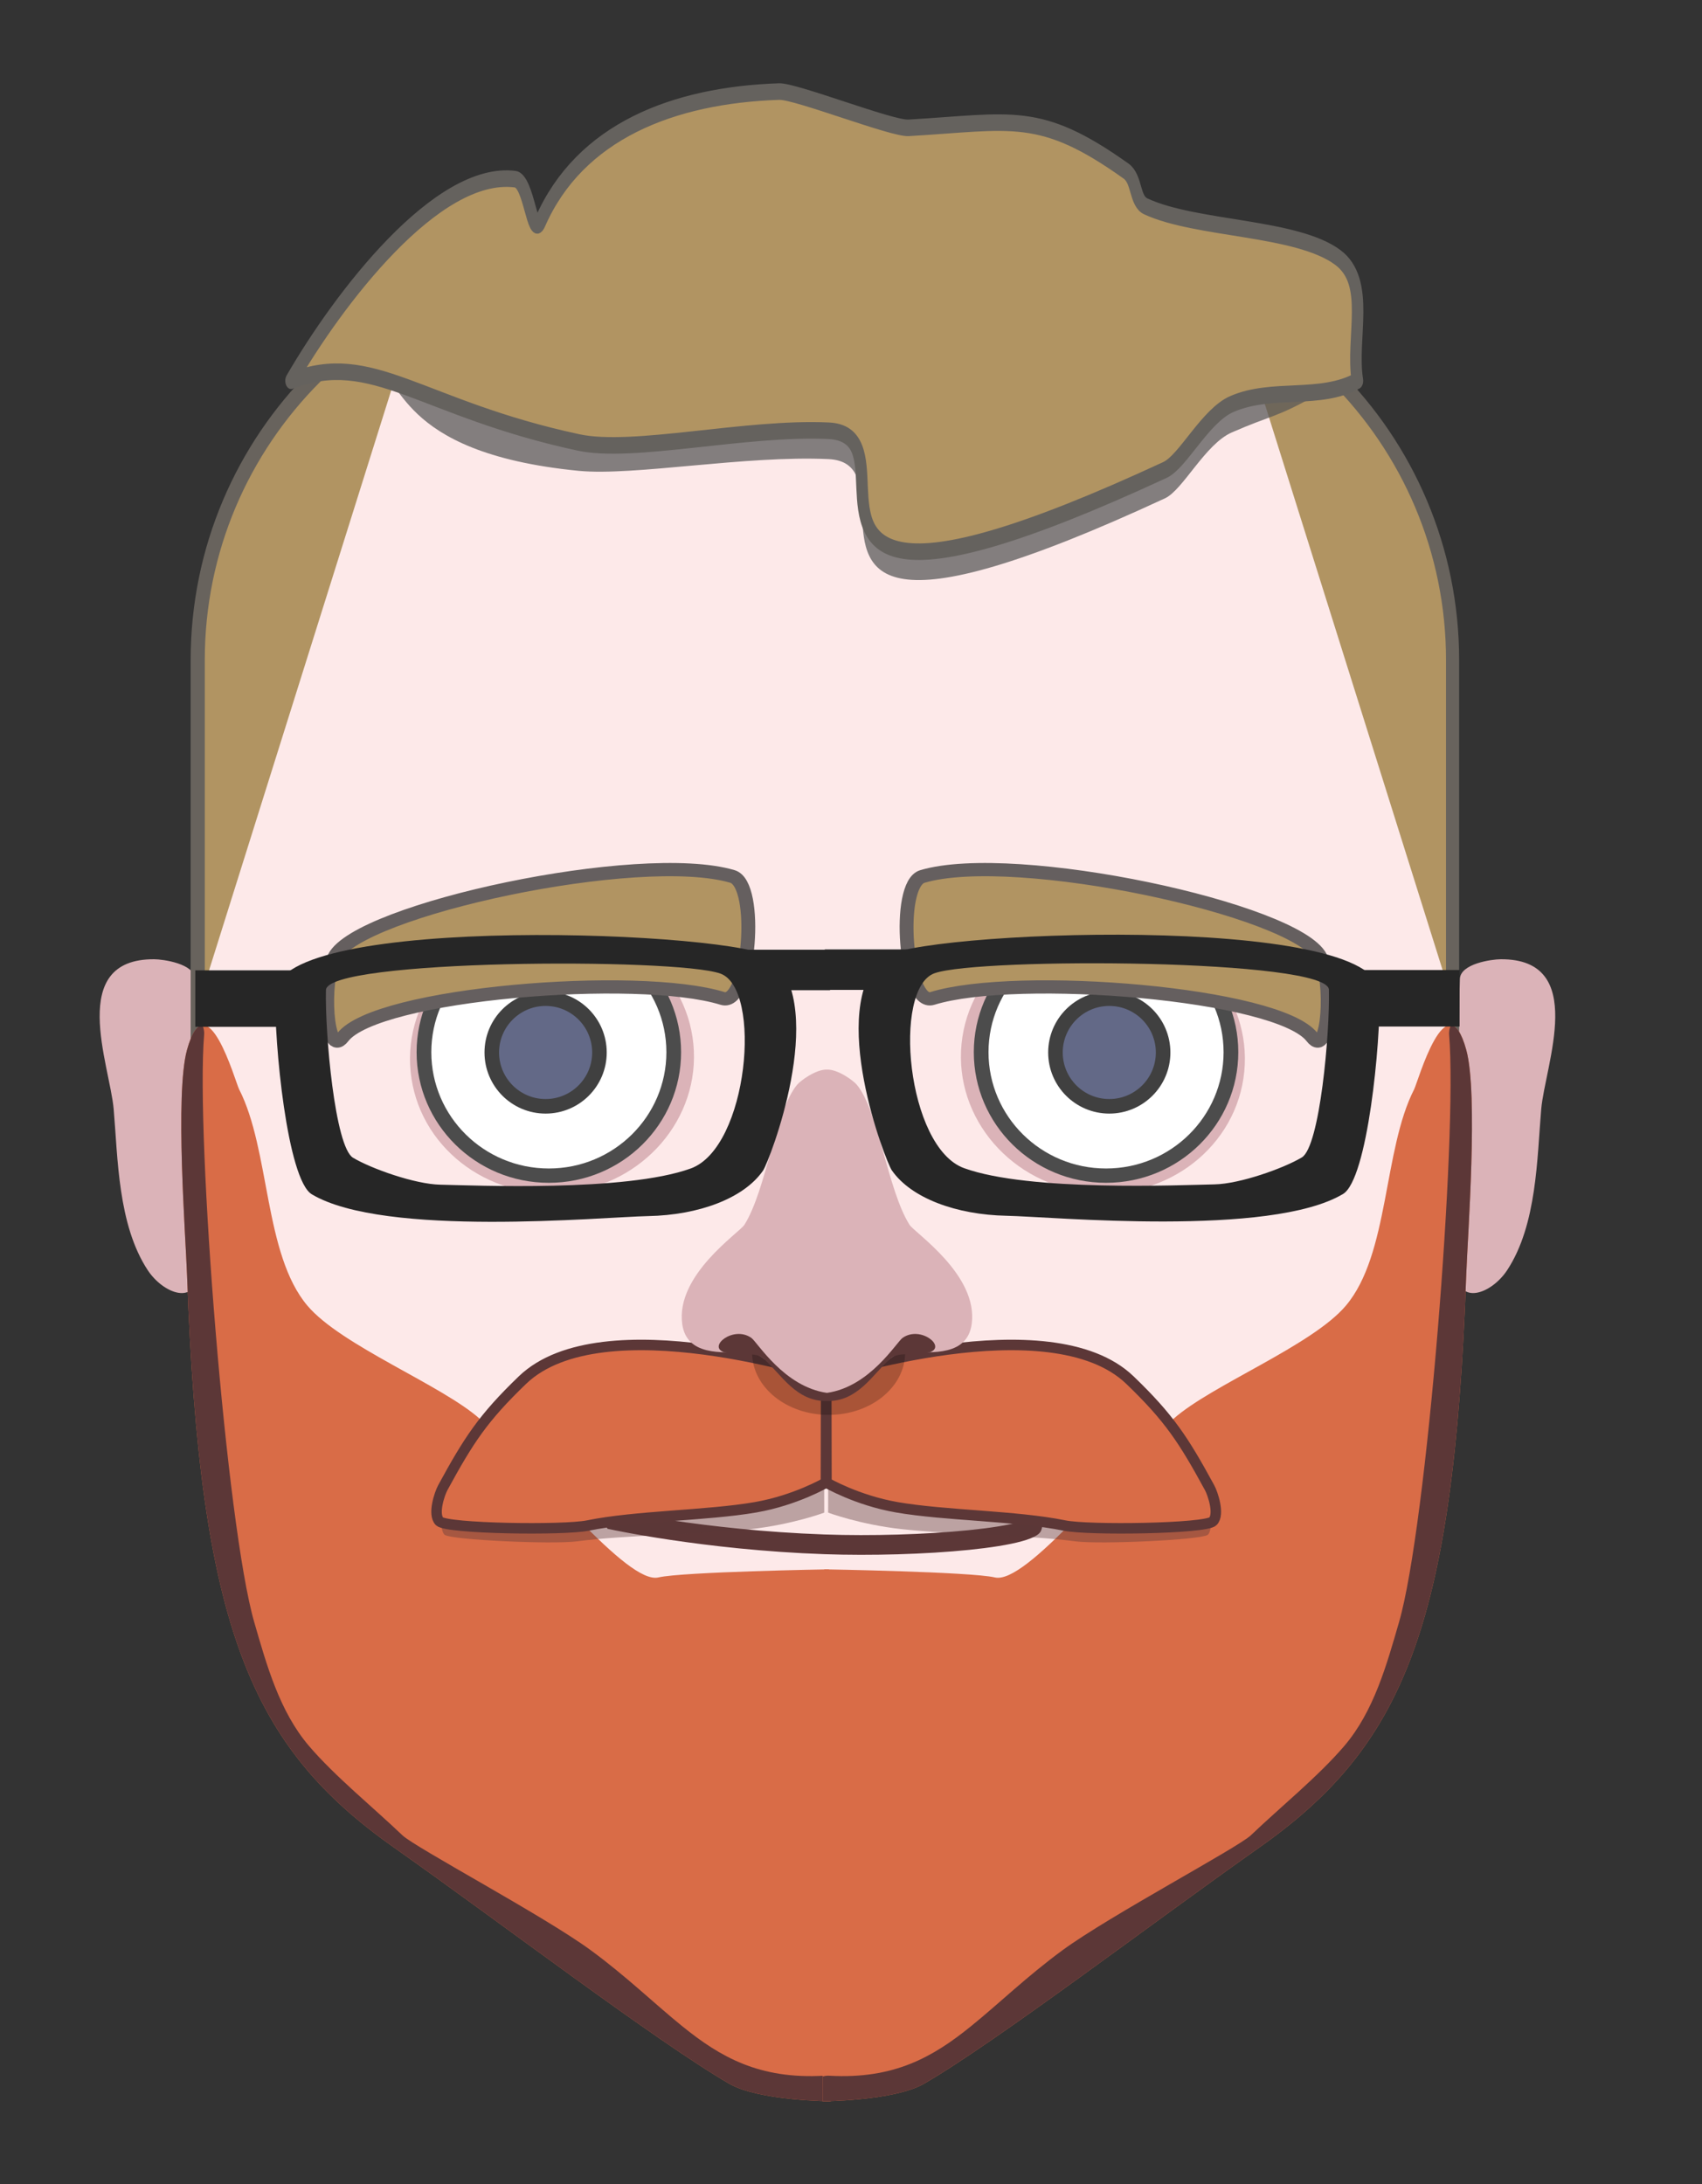 <!DOCTYPE svg PUBLIC "-//W3C//DTD SVG 1.1//EN" "http://www.w3.org/Graphics/SVG/1.1/DTD/svg11.dtd">
<svg  width="100%" height="100%" viewBox="0 0 120 154" version="1.1" xmlns="http://www.w3.org/2000/svg" xmlns:xlink="http://www.w3.org/1999/xlink" xml:space="preserve" xmlns:serif="http://www.serif.com/" style="fill-rule:evenodd;clip-rule:evenodd;stroke-linecap:round;stroke-linejoin:round;stroke-miterlimit:1.5;">
    <rect x="0" y="0" width="120" height="154" fill="#333333" stroke="none"/>
    <g id="Artboard1" transform="matrix(1,0,0,1,-407.918,-145.885)">
        <rect x="407.918" y="145.885" width="119.355" height="153.784" style="fill:none;"/>
        <g id="FullHead" transform="matrix(1,0,0,1,66.169,19.247)">
            <g id="Face">
                <g id="Core" transform="matrix(0.925,0,0,1,71.54,-7.10543e-15)">
                    <g id="Ear" transform="matrix(1.533,0,0,1.282,-164.357,-42.86)">
                        <path d="M307.676,202.115C307.633,196.763 307.589,191.411 307.462,186.06C307.441,185.209 305.878,184.972 305.434,184.969C301.077,184.939 303.229,190.788 303.418,193.215C303.627,195.904 303.625,199.572 305.111,202.069C305.867,203.339 307.524,204.092 307.676,202.115Z" style="fill:rgb(219,179,184);"/>
                    </g>
                    <g id="Ear1" serif:id="Ear" transform="matrix(-1.533,0,0,1.282,874.732,-42.86)">
                        <path d="M307.676,202.115C307.633,196.763 307.589,191.411 307.462,186.06C307.441,185.209 305.878,184.972 305.434,184.969C301.077,184.939 303.229,190.788 303.418,193.215C303.627,195.904 303.625,199.572 305.111,202.069C305.867,203.339 307.524,204.092 307.676,202.115Z" style="fill:rgb(219,179,184);"/>
                    </g>
                    <g id="Base" transform="matrix(-0.807,0,0,0.865,487.828,28.794)">
                        <path d="M223.888,166.915C223.888,148.848 206.889,134.18 185.952,134.18L143.273,134.18C125.93,134.568 110.013,149.353 105.337,166.915L105.337,219.998C105.337,238.064 122.335,252.732 143.273,252.732L185.952,252.732C206.889,252.732 223.888,238.064 223.888,219.998L223.888,166.915Z" style="fill:rgb(253,233,233);stroke:rgb(104,99,93);stroke-width:1.24px;"/>
                    </g>
                    <g id="Eyes" transform="matrix(1,0,0,1,21.01,9.437)">
                        <g id="LeftEye" transform="matrix(1,0,0,1,0.932,0.416)">
                            <g id="SocketShadow" transform="matrix(1.103,-0.1,0.478,4.521,229.595,-174.6)">
                                <ellipse cx="39.478" cy="81.821" rx="9.769" ry="2.102" style="fill:rgb(219,179,184);"/>
                            </g>
                            <g id="Sclera" transform="matrix(1.11,0,0,1,-110.297,-7.853)">
                                <ellipse cx="380.457" cy="198.824" rx="8.576" ry="8.704" style="fill:white;stroke:rgb(76,76,76);stroke-width:1.01px;stroke-linecap:butt;"/>
                            </g>
                            <g id="Iris" transform="matrix(1.586,0,0,1.467,-288.593,-95.555)">
                                <circle cx="378.535" cy="195.328" r="2.587" style="fill:rgb(99,105,135);stroke:rgb(64,64,64);stroke-width:0.7px;"/>
                            </g>
                            <g transform="matrix(0.931,-0.088,0.091,0.821,-59.793,71.122)">
                                <g id="EyebrowGroup">
                                    <path id="EyeBrow" d="M397.434,173.487C390.152,170.353 366.892,173.059 364.522,176.869C363.307,178.822 362.986,185.481 364.522,183.769C367.616,180.32 388.984,180.802 395.622,183.769C397.722,184.708 399.547,174.396 397.434,173.487Z" style="fill:rgb(177,148,98);stroke:rgb(101,95,95);stroke-width:1.13px;stroke-linecap:butt;stroke-linejoin:bevel;"/>
                                </g>
                            </g>
                        </g>
                        <g id="RightEye" transform="matrix(-1,0,0,1,667.423,0.416)">
                            <g id="SocketShadow1" serif:id="SocketShadow" transform="matrix(1.103,-0.1,0.478,4.521,229.595,-174.6)">
                                <ellipse cx="39.478" cy="81.821" rx="9.769" ry="2.102" style="fill:rgb(219,179,184);"/>
                            </g>
                            <g id="Sclera1" serif:id="Sclera" transform="matrix(1.11,0,0,1,-110.297,-7.853)">
                                <ellipse cx="380.457" cy="198.824" rx="8.576" ry="8.704" style="fill:white;stroke:rgb(76,76,76);stroke-width:1.01px;stroke-linecap:butt;"/>
                            </g>
                            <g id="Iris1" serif:id="Iris" transform="matrix(1.586,0,0,1.467,-288.593,-95.555)">
                                <circle cx="378.535" cy="195.328" r="2.587" style="fill:rgb(99,105,135);stroke:rgb(64,64,64);stroke-width:0.7px;"/>
                            </g>
                            <g transform="matrix(0.931,-0.088,0.091,0.821,-59.793,71.122)">
                                <g id="EyebrowGroup1" serif:id="EyebrowGroup">
                                    <path id="EyeBrow1" serif:id="EyeBrow" d="M397.434,173.487C390.152,170.353 366.892,173.059 364.522,176.869C363.307,178.822 362.986,185.481 364.522,183.769C367.616,180.32 388.984,180.802 395.622,183.769C397.722,184.708 399.547,174.396 397.434,173.487Z" style="fill:rgb(177,148,98);stroke:rgb(101,95,95);stroke-width:1.13px;stroke-linecap:butt;stroke-linejoin:bevel;"/>
                                </g>
                            </g>
                        </g>
                    </g>
                </g>
                <g id="FaceMask" transform="matrix(0.746,0,0,0.865,277.143,28.794)">
                    <path d="M223.888,166.915C223.888,148.848 206.889,134.18 185.952,134.18L143.273,134.18C122.335,134.18 105.337,148.848 105.337,166.915L105.337,219.998C105.337,238.064 122.335,252.732 143.273,252.732L185.952,252.732C206.889,252.732 223.888,238.064 223.888,219.998L223.888,166.915Z" style="fill:rgb(253,233,233);fill-opacity:0;"/>
                    <clipPath id="_clip1">
                        <path d="M223.888,166.915C223.888,148.848 206.889,134.18 185.952,134.18L143.273,134.18C122.335,134.18 105.337,148.848 105.337,166.915L105.337,219.998C105.337,238.064 122.335,252.732 143.273,252.732L185.952,252.732C206.889,252.732 223.888,238.064 223.888,219.998L223.888,166.915Z"/>
                    </clipPath>
                    <g clip-path="url(#_clip1)">
                        <g transform="matrix(0.725,0.23,-0.46,1.263,-37.442,-125.497)">
                            <rect x="302.543" y="153.752" width="18.333" height="42" style="fill:rgb(177,148,98);"/>
                        </g>
                        <g transform="matrix(-0.725,0.23,0.46,1.263,365.916,-127.809)">
                            <rect x="302.543" y="153.752" width="18.333" height="42" style="fill:rgb(177,148,98);"/>
                        </g>
                    </g>
                    <path d="M223.888,166.915C223.888,148.848 206.889,134.18 185.952,134.18L143.273,134.18C122.335,134.18 105.337,148.848 105.337,166.915L105.337,219.998C105.337,238.064 122.335,252.732 143.273,252.732L185.952,252.732C206.889,252.732 223.888,238.064 223.888,219.998L223.888,166.915Z" style="fill:none;stroke:rgb(104,99,93);stroke-width:1.24px;"/>
                </g>
                <g>
                    <g id="Hair" transform="matrix(1.054,0,0,1.517,25.119,-73.208)">
                        <path d="M325.491,149.173C325.317,145.271 384.57,147.486 388.212,150.198C385.72,151.161 385.508,151.018 382.81,151.835C381.022,152.377 379.547,154.508 378.337,154.898C368.508,158.064 363.483,158.919 360.895,158.651C355.785,158.123 360.175,153.217 355.835,153.076C350.26,152.894 342.806,153.871 339.11,153.62C326.569,152.765 327.534,148.968 325.491,149.173Z" style="fill:rgb(87,87,87);fill-opacity:0.73;"/>
                    </g>
                    <g id="Hair1" serif:id="Hair" transform="matrix(1.054,0,0,1.517,25.119,-75.208)">
                        <path d="M319.876,150.752C323.063,146.926 329.637,140.92 334.868,141.383C335.806,141.466 336.016,144.21 336.541,143.376C339.193,139.159 345.455,137.475 352.527,137.312C353.639,137.286 360.059,139.043 361.178,138.998C368.147,138.717 369.962,138.149 375.734,141.008C376.493,141.383 376.274,142.396 377.058,142.649C380.429,143.736 387.128,143.593 389.893,145.019C392.14,146.177 390.752,148.759 391.21,150.752C388.717,151.715 385.508,151.018 382.81,151.835C381.022,152.377 379.547,154.508 378.337,154.898C368.508,158.064 363.483,158.919 360.895,158.651C355.785,158.123 360.175,153.217 355.835,153.076C350.26,152.894 342.774,154.166 339.11,153.62C328.523,152.041 325.343,149.279 319.876,150.752Z" style="fill:rgb(177,148,98);stroke:rgb(101,98,94);stroke-width:0.77px;"/>
                    </g>
                </g>
            </g>
            <g id="Mouth" transform="matrix(0.656,0,0,-3.089,166.671,918.527)">
                <path d="M332.224,221.687C332.224,221.687 342.479,221.206 355.497,221.109C365.502,221.034 379.158,221.253 378.724,221.687" style="fill:none;stroke:rgb(92,55,55);stroke-width:0.45px;"/>
            </g>
            <g id="Full-Beard" serif:id="Full Beard">
                <g id="Bottom-Beard" serif:id="Bottom Beard" transform="matrix(1,0,0,1,47.565,-0.333)">
                    <g transform="matrix(1,0,0,1,0,-0.01)">
                        <path d="M352.627,237.628C352.627,237.628 342.31,237.801 340.602,238.199C338.404,238.71 332.215,230.751 328,227.007C325.314,224.622 318.24,221.856 315.858,219.038C312.785,215.403 313.238,208.067 311.039,203.774C310.781,203.269 308.745,196.009 307.368,201.008C306.514,204.111 307.273,214.139 307.368,216.808C308.262,241.829 311.888,250.14 321.965,257.241C329.427,262.5 340.456,270.905 345.587,273.888C347.682,275.105 352.749,275.134 352.749,275.134L352.627,237.628Z" style="fill:rgb(217,108,71);"/>
                        <clipPath id="_clip2">
                            <path d="M352.627,237.628C352.627,237.628 342.31,237.801 340.602,238.199C338.404,238.71 332.215,230.751 328,227.007C325.314,224.622 318.24,221.856 315.858,219.038C312.785,215.403 313.238,208.067 311.039,203.774C310.781,203.269 308.745,196.009 307.368,201.008C306.514,204.111 307.273,214.139 307.368,216.808C308.262,241.829 311.888,250.14 321.965,257.241C329.427,262.5 340.456,270.905 345.587,273.888C347.682,275.105 352.749,275.134 352.749,275.134L352.627,237.628Z"/>
                        </clipPath>
                        <g clip-path="url(#_clip2)">
                            <g transform="matrix(1,0,0,1,-47.565,0.343)">
                                <path d="M353.473,199.385C352.862,206.688 355.086,234.8 357.106,241.77C358.08,245.128 359.168,248.742 361.491,251.468C363.367,253.67 366.198,255.986 368.263,257.964C369.194,258.856 378.425,263.813 381.8,266.287C384.28,268.105 386.207,269.991 388.156,271.57C391.347,274.154 394.595,275.964 399.994,275.662C400.732,275.62 401.298,274.988 401.256,274.25C401.215,273.512 400.583,272.947 399.845,272.988C395.277,273.244 392.541,271.675 389.841,269.489C387.862,267.886 385.902,265.973 383.383,264.127C380.082,261.707 371.025,256.903 370.115,256.031C368.11,254.11 365.351,251.871 363.529,249.732C361.451,247.293 360.549,244.029 359.678,241.024C357.704,234.214 355.545,206.744 356.141,199.609C356.203,198.872 355.655,198.224 354.919,198.163C354.182,198.101 353.534,198.649 353.473,199.385Z" style="fill:rgb(92,55,55);"/>
                            </g>
                        </g>
                    </g>
                    <g id="Beard" transform="matrix(-1,0,0,1,704.932,-0.01)">
                        <path d="M352.627,237.628C352.627,237.628 342.31,237.801 340.602,238.199C338.404,238.71 332.215,230.751 328,227.007C325.314,224.622 318.24,221.856 315.858,219.038C312.785,215.403 313.238,208.067 311.039,203.774C310.781,203.269 308.745,196.009 307.368,201.008C306.514,204.111 307.273,214.139 307.368,216.808C308.262,241.829 311.888,250.14 321.965,257.241C329.427,262.5 340.456,270.905 345.587,273.888C347.682,275.105 352.749,275.134 352.749,275.134L352.627,237.628Z" style="fill:rgb(217,108,71);"/>
                        <clipPath id="_clip3">
                            <path d="M352.627,237.628C352.627,237.628 342.31,237.801 340.602,238.199C338.404,238.71 332.215,230.751 328,227.007C325.314,224.622 318.24,221.856 315.858,219.038C312.785,215.403 313.238,208.067 311.039,203.774C310.781,203.269 308.745,196.009 307.368,201.008C306.514,204.111 307.273,214.139 307.368,216.808C308.262,241.829 311.888,250.14 321.965,257.241C329.427,262.5 340.456,270.905 345.587,273.888C347.682,275.105 352.749,275.134 352.749,275.134L352.627,237.628Z"/>
                        </clipPath>
                        <g clip-path="url(#_clip3)">
                            <g transform="matrix(1,0,0,1,-47.565,0.343)">
                                <path d="M356.141,199.609C355.545,206.744 357.704,234.214 359.678,241.024C360.549,244.029 361.451,247.293 363.529,249.732C365.351,251.871 368.11,254.11 370.115,256.031C371.025,256.903 380.082,261.707 383.383,264.127C385.902,265.973 387.862,267.886 389.841,269.489C392.541,271.675 395.277,273.244 399.845,272.988C400.583,272.947 401.215,273.512 401.256,274.25C401.298,274.988 400.732,275.62 399.994,275.662C394.595,275.964 391.347,274.154 388.156,271.57C386.207,269.991 384.28,268.105 381.8,266.287C378.425,263.813 369.194,258.856 368.263,257.964C366.198,255.986 363.367,253.67 361.491,251.468C359.168,248.742 358.08,245.128 357.106,241.77C355.086,234.8 352.862,206.688 353.473,199.385C353.534,198.649 354.182,198.101 354.919,198.163C355.655,198.224 356.203,198.872 356.141,199.609Z" style="fill:rgb(92,55,55);"/>
                            </g>
                        </g>
                    </g>
                </g>
                <g id="Mustache" transform="matrix(1,0,0,1,47.68,0)">
                    <g id="Left" transform="matrix(1,0,0,1,0,-0.097)">
                        <g id="Shadow" transform="matrix(1.036,0,0,0.668,-12.826,78.898)">
                            <path d="M352.317,223.858C352.317,223.858 333.156,224.601 328.566,225.961C325.881,226.755 326.023,233.119 326.496,233.618C326.997,234.147 333.824,234.641 335.516,234.294C338.889,233.601 343.95,233.596 347.342,233.006C350.175,232.512 352.324,231.267 352.324,231.267L352.317,223.858Z" style="fill:rgb(92,55,55);fill-opacity:0.4;"/>
                        </g>
                        <path d="M352.316,223.784C352.316,223.784 336.545,218.62 330.908,224.036C328.134,226.703 327.121,228.26 325.289,231.624C325.058,232.049 324.575,233.493 325.049,233.993C325.55,234.521 333.824,234.641 335.516,234.294C338.889,233.601 343.95,233.596 347.342,233.006C350.175,232.512 352.301,231.267 352.301,231.267L352.316,223.784Z" style="fill:rgb(217,108,71);stroke:rgb(92,55,55);stroke-width:0.74px;stroke-linecap:butt;"/>
                    </g>
                    <g id="Right" transform="matrix(-1,0,0,1,704.64,-0.097)">
                        <g id="Shadow1" serif:id="Shadow" transform="matrix(1.036,0,0,0.668,-12.826,78.898)">
                            <path d="M352.317,223.858C352.317,223.858 333.156,224.601 328.566,225.961C325.881,226.755 326.023,233.119 326.496,233.618C326.997,234.147 333.824,234.641 335.516,234.294C338.889,233.601 343.95,233.596 347.342,233.006C350.175,232.512 352.324,231.267 352.324,231.267L352.317,223.858Z" style="fill:rgb(92,55,55);fill-opacity:0.4;"/>
                        </g>
                        <path d="M352.316,223.784C352.316,223.784 336.545,218.62 330.908,224.036C328.134,226.703 327.121,228.26 325.289,231.624C325.058,232.049 324.575,233.493 325.049,233.993C325.55,234.521 333.824,234.641 335.516,234.294C338.889,233.601 343.95,233.596 347.342,233.006C350.175,232.512 352.301,231.267 352.301,231.267L352.316,223.784Z" style="fill:rgb(217,108,71);stroke:rgb(92,55,55);stroke-width:0.74px;stroke-linecap:butt;"/>
                    </g>
                </g>
            </g>
            <g transform="matrix(-1,0,0,1,800.109,0.364)">
                <g id="Nose">
                    <g id="Nose1" serif:id="Nose">
                        <g transform="matrix(-1.233,0,0,1.301,471.438,96.727)">
                            <ellipse cx="57.989" cy="96.014" rx="4.375" ry="3.375" style="fill:rgb(4,0,0);fill-opacity:0.22;"/>
                        </g>
                        <g id="Nose2" serif:id="Nose" transform="matrix(-1,0,0,1,458.361,124.698)">
                            <path d="M58.306,76.988C59.067,76.963 60.149,77.746 60.41,78.056C61.927,79.857 62.575,85.455 64.125,87.929C64.476,88.489 68.986,91.464 68.511,94.926C68.204,97.165 65.758,96.944 64.085,96.89C62.058,96.824 61.174,100.208 58.856,100.208C58.664,100.208 58.465,100.234 58.29,100.208C58.115,100.234 57.949,100.208 57.757,100.208C55.439,100.208 54.554,96.824 52.528,96.89C50.855,96.944 48.409,97.165 48.102,94.926C47.626,91.464 52.136,88.489 52.487,87.929C54.038,85.455 54.685,79.857 56.202,78.056C56.463,77.746 57.545,76.963 58.306,76.988Z" style="fill:rgb(219,179,184);"/>
                        </g>
                        <g id="Nose3" serif:id="Nose" transform="matrix(-1,0,0,1,458.361,124.698)">
                            <path d="M58.306,99.782C61.346,99.348 63.21,96.203 63.64,95.902C64.907,95.014 66.751,96.53 65.548,96.919C64.209,97.196 63.344,96.865 62.775,97.368C61.491,98.505 60.504,100.386 58.306,100.359C56.108,100.386 55.121,98.505 53.837,97.368C53.269,96.865 52.404,97.196 51.064,96.919C49.861,96.53 51.705,95.014 52.972,95.902C53.402,96.203 55.266,99.348 58.306,99.782Z" style="fill:rgb(92,55,55);"/>
                        </g>
                    </g>
                </g>
            </g>
            <g id="Glasses" transform="matrix(0.971,0,0,0.746,55.222,62.555)">
                <g id="GlassHalf" transform="matrix(1,0,0,1,3.38,0)">
                    <g id="Handle" transform="matrix(0.663,5.55112e-17,-8.58538e-17,1.526,103.521,-101.933)">
                        <rect x="305.224" y="183.187" width="13.5" height="3.5" style="fill:rgb(38,38,38);"/>
                    </g>
                    <g id="Handle1" serif:id="Handle" transform="matrix(0.443,1.59121e-16,3.82844e-17,1.093,210.781,-24.561)">
                        <rect x="305.224" y="183.187" width="13.5" height="3.5" style="fill:rgb(38,38,38);"/>
                    </g>
                    <g id="Eyeframe" transform="matrix(-0.726,0,0,0.565,461.236,89.001)">
                        <path d="M205.974,160.625C205.974,147.118 159.102,150.292 156.218,154.819C150.714,163.457 156.572,188.819 157.202,190.339C159.146,195.029 163.694,197.774 168.661,197.937C173.222,198.088 195.067,201.555 202.329,194.293C204.776,191.846 206.11,168.915 205.974,160.625ZM200.915,160.141C200.915,154.969 165.953,154.695 161.468,157.371C157.245,159.891 158.671,186.491 164.434,189.977C170.97,193.93 186.082,192.799 189.474,192.687C192.021,192.604 196.385,190 198.205,188.181C200.015,186.371 201.019,167.307 200.915,160.141Z" style="fill:rgb(38,38,38);"/>
                    </g>
                </g>
                <g id="GlassHalf1" serif:id="GlassHalf" transform="matrix(-1,0,0,1,706.949,-0.03)">
                    <g id="Handle2" serif:id="Handle" transform="matrix(0.663,5.55112e-17,-8.58538e-17,1.526,103.521,-101.933)">
                        <rect x="305.224" y="183.187" width="13.5" height="3.5" style="fill:rgb(38,38,38);"/>
                    </g>
                    <g id="Handle3" serif:id="Handle" transform="matrix(0.443,1.59121e-16,3.82844e-17,1.093,210.781,-24.561)">
                        <rect x="305.224" y="183.187" width="13.5" height="3.5" style="fill:rgb(38,38,38);"/>
                    </g>
                    <g id="Eyeframe1" serif:id="Eyeframe" transform="matrix(-0.726,0,0,0.565,461.236,89.001)">
                        <path d="M205.974,160.625C205.974,147.118 159.102,150.292 156.218,154.819C150.714,163.457 156.572,188.819 157.202,190.339C159.146,195.029 163.694,197.774 168.661,197.937C173.222,198.088 195.067,201.555 202.329,194.293C204.776,191.846 206.11,168.915 205.974,160.625ZM200.915,160.141C200.915,154.969 165.953,154.695 161.468,157.371C157.245,159.891 158.671,186.491 164.434,189.977C170.97,193.93 186.082,192.799 189.474,192.687C192.021,192.604 196.385,190 198.205,188.181C200.015,186.371 201.019,167.307 200.915,160.141Z" style="fill:rgb(38,38,38);"/>
                    </g>
                </g>
            </g>
        </g>
    </g>
</svg>
